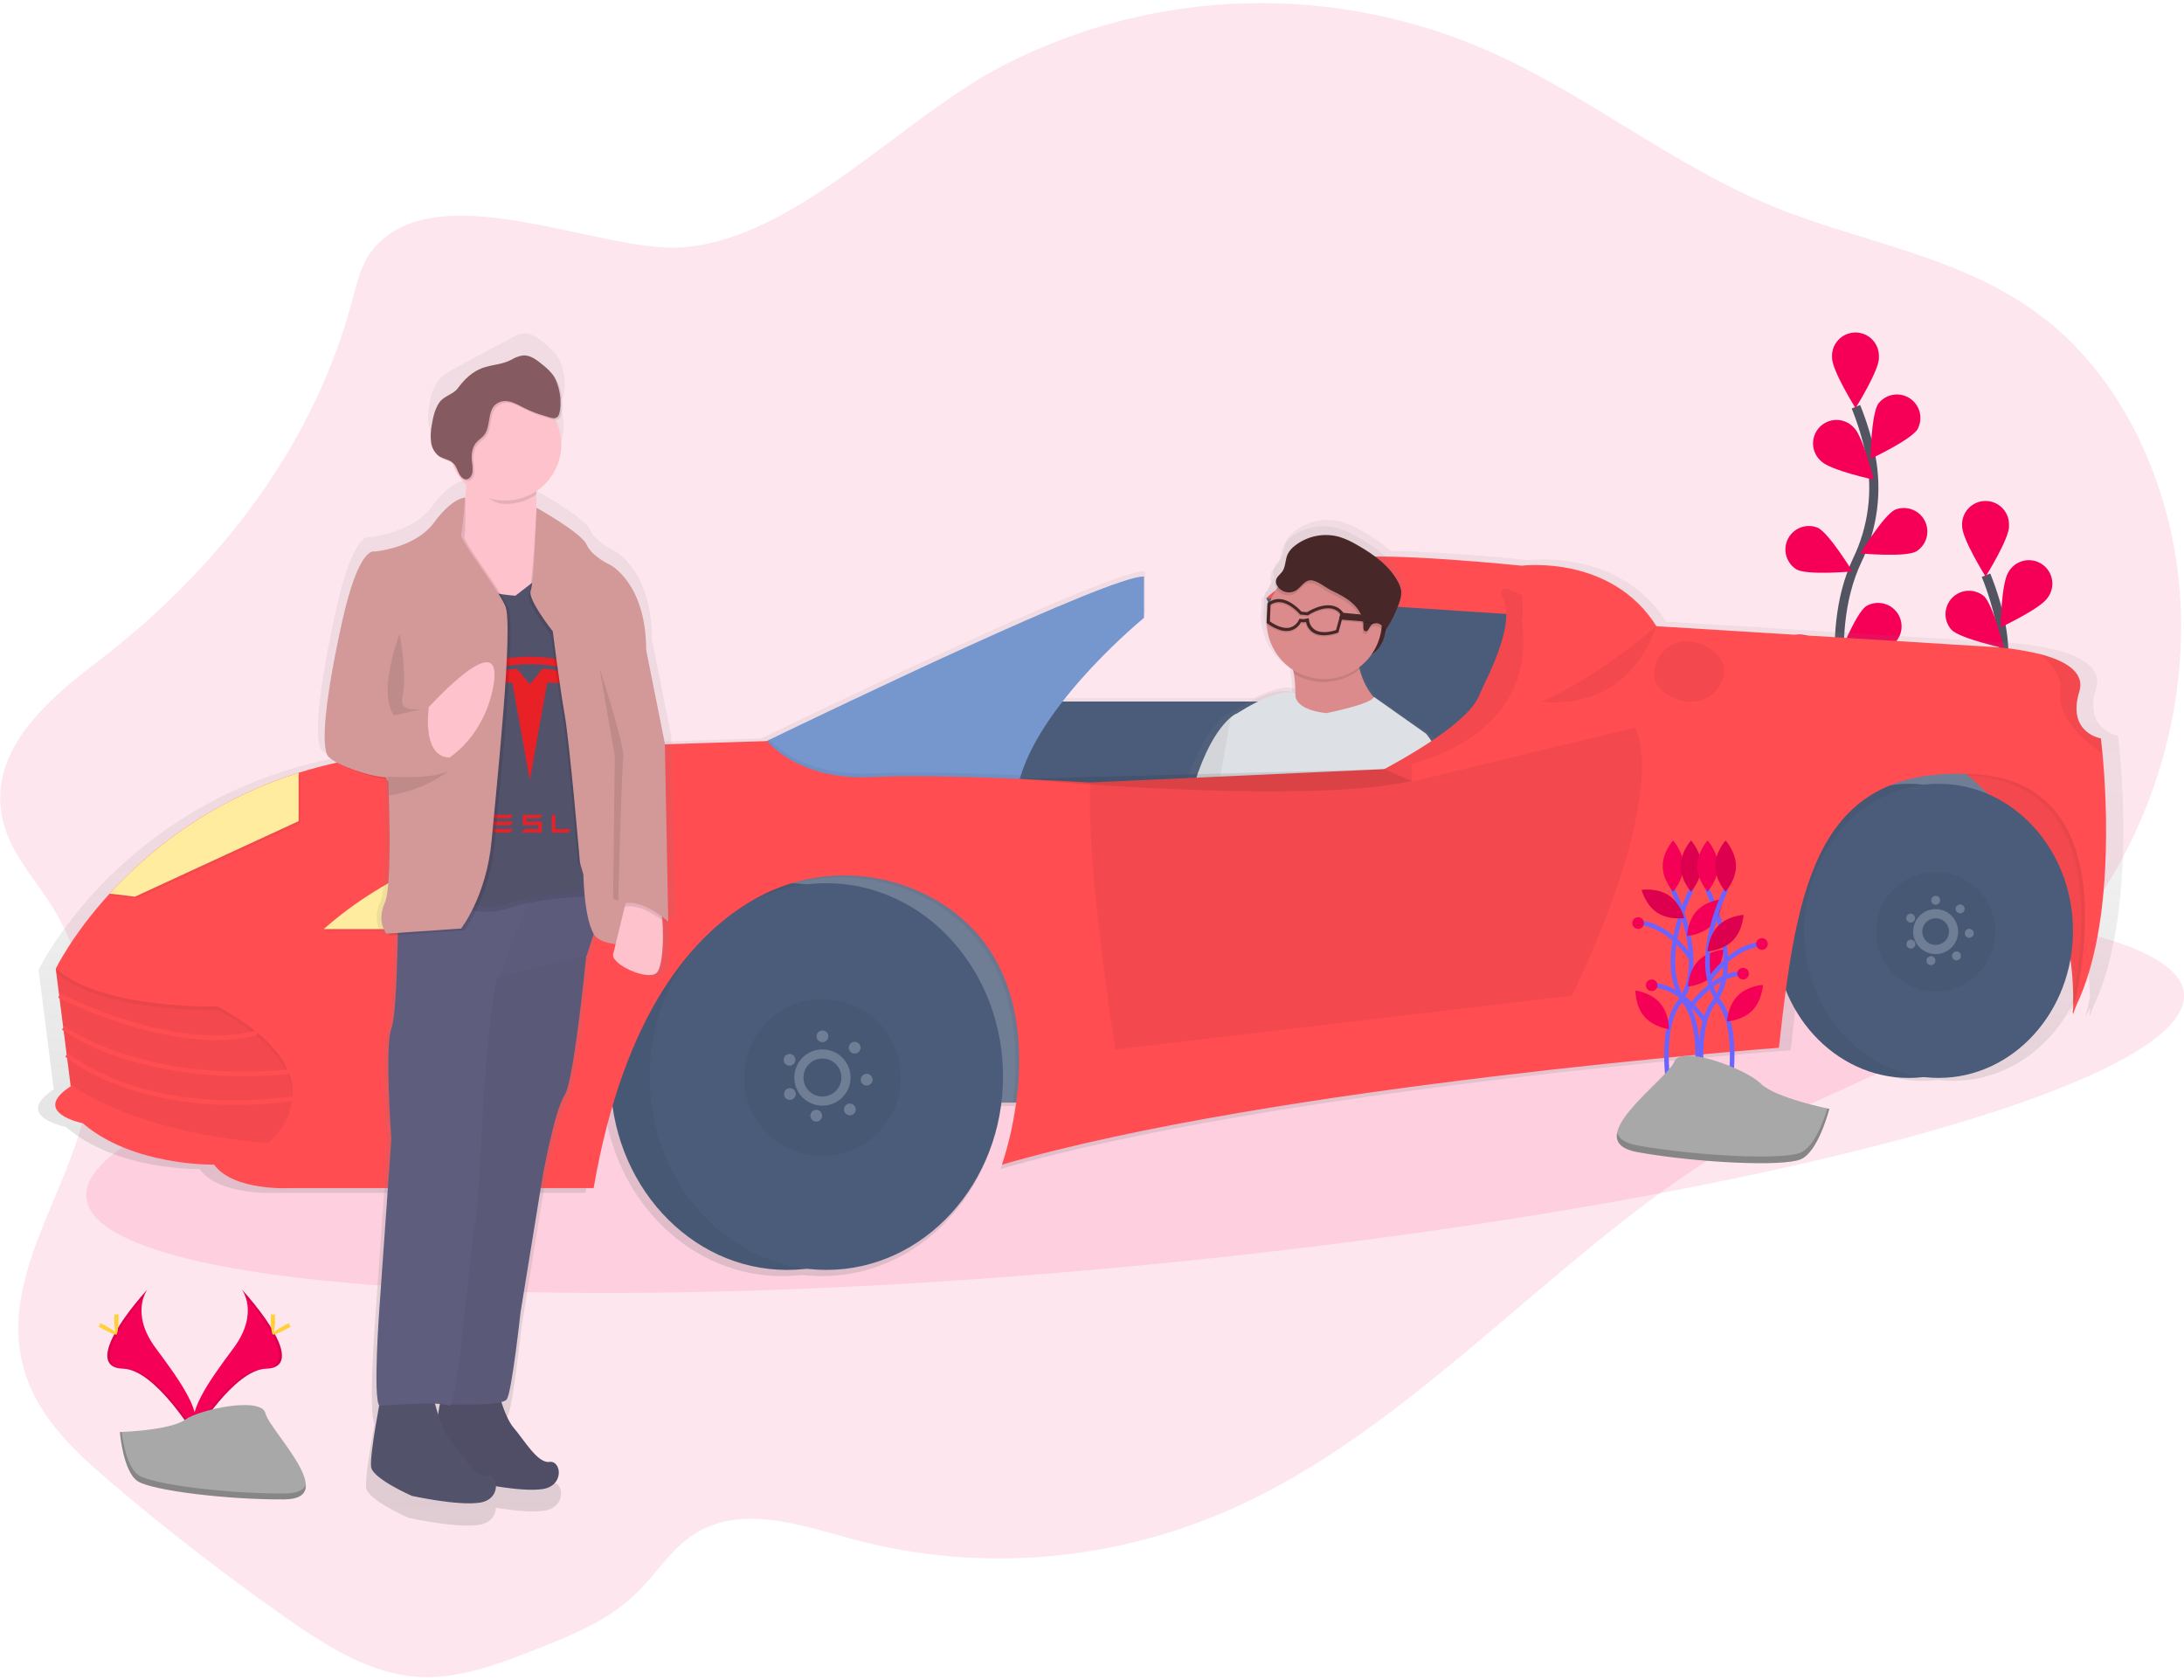 <svg width="477" height="367" viewBox="0 0 477 367" fill="none" xmlns="http://www.w3.org/2000/svg">
<g clip-path="url(#clip0_11_63)">
<path opacity="0.1" d="M81.452 54.452C78.9 57.549 77.917 61.904 76.818 65.998C67.969 98.991 46.163 125.529 21.33 144.484C10.813 152.514 -1.99 163.281 0.311 177.677C1.55 185.409 6.985 191.1 11.023 197.397C19.495 210.582 22.243 228.504 18.205 244.288C13.612 262.246 0.777 279.004 4.749 297.163C7.199 308.341 15.517 316.296 23.514 323.133C35.99 333.792 48.863 343.777 62.133 353.089C71.029 359.33 80.493 365.403 90.86 366.195C99.989 366.893 108.931 363.424 117.598 360.001C125.171 357.006 132.935 353.89 139.05 347.891C143.041 343.974 146.222 338.921 150.656 335.717C161.07 328.191 174.446 332.96 186.388 336.183C214.565 343.746 244.722 340.984 271.534 328.386C312.664 309.058 344.013 268.469 384.243 246.691C401.541 237.325 420.357 231.512 436.374 219.45C445.397 212.582 453.152 204.19 459.288 194.654C471.397 175.973 477.945 152.155 476.055 128.84C474.164 105.525 463.568 83.058 446.927 69.896C429.113 55.807 406.613 53.176 386.344 44.718C365.423 35.971 346.802 20.947 326.082 11.581C309.304 4.014 291.045 0.3 272.645 0.712C254.245 1.124 236.171 5.651 219.749 13.961C197.184 25.371 174.32 51.993 149.189 54.014C131.286 55.411 95.433 37.49 81.452 54.452Z" fill="#F50057"/>
<path d="M404.363 162.341C404.363 162.341 397.582 139.31 405.635 122.362C409.059 115.273 410.092 107.266 408.578 99.54C407.83 95.879 406.748 92.293 405.346 88.828" stroke="#535461" stroke-width="2" stroke-miterlimit="10"/>
<path d="M410.381 78.121C410.381 80.944 405.257 89.126 405.257 89.126C405.257 89.126 400.134 80.944 400.134 78.121C400.082 77.418 400.176 76.713 400.409 76.048C400.642 75.383 401.01 74.773 401.49 74.257C401.969 73.74 402.55 73.329 403.196 73.047C403.842 72.765 404.539 72.62 405.243 72.62C405.948 72.62 406.645 72.765 407.291 73.047C407.937 73.329 408.518 73.74 408.997 74.257C409.477 74.773 409.845 75.383 410.078 76.048C410.311 76.713 410.405 77.418 410.353 78.121H410.381Z" fill="#F50057"/>
<path d="M418.806 93.751C417.273 96.122 408.518 100.216 408.518 100.216C408.518 100.216 408.676 90.57 410.208 88.2C410.988 87.164 412.131 86.462 413.408 86.235C414.684 86.008 415.999 86.275 417.087 86.979C418.176 87.684 418.956 88.775 419.272 90.033C419.587 91.291 419.414 92.621 418.787 93.756L418.806 93.751Z" fill="#F50057"/>
<path d="M418.438 120.471C415.918 121.742 406.329 120.862 406.329 120.862C406.329 120.862 411.335 112.614 413.855 111.342C415.05 110.846 416.388 110.821 417.601 111.27C418.813 111.72 419.811 112.612 420.394 113.767C420.976 114.922 421.1 116.254 420.741 117.497C420.382 118.74 419.565 119.8 418.456 120.466L418.438 120.471Z" fill="#F50057"/>
<path d="M413.608 140.642C411.34 142.319 401.718 143.078 401.718 143.078C401.718 143.078 405.257 134.103 407.53 132.422C408.624 131.757 409.927 131.526 411.182 131.774C412.438 132.021 413.555 132.73 414.315 133.761C415.074 134.791 415.42 136.068 415.285 137.341C415.15 138.613 414.543 139.789 413.585 140.637L413.608 140.642Z" fill="#F50057"/>
<path d="M397.806 100.761C399.832 102.726 409.263 104.766 409.263 104.766C409.263 104.766 406.934 95.4 404.927 93.43C404.458 92.905 403.887 92.482 403.248 92.188C402.609 91.893 401.916 91.733 401.213 91.718C400.509 91.704 399.81 91.834 399.159 92.101C398.508 92.368 397.919 92.766 397.429 93.271C396.939 93.775 396.558 94.376 396.31 95.034C396.062 95.692 395.952 96.395 395.987 97.098C396.022 97.8 396.202 98.488 396.515 99.118C396.828 99.749 397.267 100.308 397.806 100.761Z" fill="#F50057"/>
<path d="M392.454 124.402C394.974 125.673 404.563 124.793 404.563 124.793C404.563 124.793 399.557 116.545 397.037 115.273C395.842 114.777 394.504 114.751 393.292 115.201C392.079 115.651 391.081 116.543 390.498 117.698C389.916 118.853 389.792 120.185 390.151 121.428C390.511 122.67 391.327 123.731 392.436 124.397L392.454 124.402Z" fill="#F50057"/>
<path d="M390.405 148.094C392.673 149.771 402.295 150.53 402.295 150.53C402.295 150.53 398.756 141.555 396.483 139.874C395.95 139.402 395.325 139.047 394.648 138.831C393.97 138.614 393.255 138.541 392.548 138.617C391.841 138.692 391.157 138.913 390.54 139.267C389.923 139.621 389.386 140.099 388.965 140.672C388.543 141.244 388.245 141.898 388.089 142.592C387.934 143.286 387.925 144.005 388.063 144.703C388.2 145.401 388.482 146.062 388.889 146.645C389.296 147.228 389.82 147.72 390.428 148.089L390.405 148.094Z" fill="#F50057"/>
<path opacity="0.1" d="M410.381 78.121C410.381 80.944 405.257 89.126 405.257 89.126C405.257 89.126 400.134 80.944 400.134 78.121C400.082 77.418 400.176 76.713 400.409 76.048C400.642 75.383 401.01 74.773 401.49 74.257C401.969 73.74 402.55 73.329 403.196 73.047C403.842 72.765 404.539 72.62 405.243 72.62C405.948 72.62 406.645 72.765 407.291 73.047C407.937 73.329 408.518 73.74 408.997 74.257C409.477 74.773 409.845 75.383 410.078 76.048C410.311 76.713 410.405 77.418 410.353 78.121H410.381Z" fill="#F50057"/>
<path opacity="0.1" d="M418.806 93.751C417.273 96.122 408.518 100.216 408.518 100.216C408.518 100.216 408.676 90.57 410.208 88.2C410.988 87.164 412.131 86.462 413.408 86.235C414.684 86.008 415.999 86.275 417.087 86.979C418.176 87.684 418.956 88.775 419.272 90.033C419.587 91.291 419.414 92.621 418.787 93.756L418.806 93.751Z" fill="#F50057"/>
<path opacity="0.1" d="M418.438 120.471C415.918 121.742 406.329 120.862 406.329 120.862C406.329 120.862 411.335 112.614 413.855 111.342C415.05 110.846 416.388 110.821 417.601 111.27C418.813 111.72 419.811 112.612 420.394 113.767C420.976 114.922 421.1 116.254 420.741 117.497C420.382 118.74 419.565 119.8 418.456 120.466L418.438 120.471Z" fill="#F50057"/>
<path opacity="0.1" d="M413.608 140.642C411.34 142.319 401.718 143.078 401.718 143.078C401.718 143.078 405.257 134.103 407.53 132.422C408.624 131.757 409.927 131.526 411.182 131.774C412.438 132.021 413.555 132.73 414.315 133.761C415.074 134.791 415.42 136.068 415.285 137.341C415.15 138.613 414.543 139.789 413.585 140.637L413.608 140.642Z" fill="#F50057"/>
<path opacity="0.1" d="M397.806 100.761C399.832 102.726 409.263 104.766 409.263 104.766C409.263 104.766 406.934 95.4 404.927 93.43C404.458 92.905 403.887 92.482 403.248 92.188C402.609 91.893 401.916 91.733 401.213 91.718C400.509 91.704 399.81 91.834 399.159 92.101C398.508 92.368 397.919 92.766 397.429 93.271C396.939 93.775 396.558 94.376 396.31 95.034C396.062 95.692 395.952 96.395 395.987 97.098C396.022 97.8 396.202 98.488 396.515 99.118C396.828 99.749 397.267 100.308 397.806 100.761Z" fill="#F50057"/>
<path opacity="0.1" d="M392.454 124.402C394.974 125.673 404.563 124.793 404.563 124.793C404.563 124.793 399.557 116.545 397.037 115.273C395.842 114.777 394.504 114.751 393.292 115.201C392.079 115.651 391.081 116.543 390.498 117.698C389.916 118.853 389.792 120.185 390.151 121.428C390.511 122.67 391.327 123.731 392.436 124.397L392.454 124.402Z" fill="#F50057"/>
<path opacity="0.1" d="M390.405 148.094C392.673 149.771 402.295 150.53 402.295 150.53C402.295 150.53 398.756 141.555 396.483 139.874C395.95 139.402 395.325 139.047 394.648 138.831C393.97 138.614 393.255 138.541 392.548 138.617C391.841 138.692 391.157 138.913 390.54 139.267C389.923 139.621 389.386 140.099 388.965 140.672C388.543 141.244 388.245 141.898 388.089 142.592C387.934 143.286 387.925 144.005 388.063 144.703C388.2 145.401 388.482 146.062 388.889 146.645C389.296 147.228 389.82 147.72 390.428 148.089L390.405 148.094Z" fill="#F50057"/>
<path d="M432.773 199.134C432.773 199.134 425.992 176.103 434.045 159.155C437.47 152.067 438.502 144.059 436.988 136.334C436.24 132.672 435.158 129.086 433.756 125.622" stroke="#535461" stroke-width="2" stroke-miterlimit="10"/>
<path d="M438.791 114.915C438.791 117.737 433.668 125.92 433.668 125.92C433.668 125.92 428.544 117.737 428.544 114.915C428.492 114.212 428.586 113.506 428.819 112.841C429.052 112.176 429.42 111.566 429.9 111.05C430.379 110.534 430.96 110.122 431.606 109.84C432.252 109.559 432.949 109.413 433.654 109.413C434.358 109.413 435.055 109.559 435.701 109.84C436.347 110.122 436.928 110.534 437.408 111.05C437.887 111.566 438.255 112.176 438.488 112.841C438.721 113.506 438.815 114.212 438.763 114.915H438.791Z" fill="#F50057"/>
<path d="M447.216 130.545C445.684 132.915 436.946 137.005 436.946 137.005C436.946 137.005 437.105 127.359 438.637 124.988C438.977 124.373 439.44 123.834 439.997 123.405C440.554 122.977 441.193 122.667 441.875 122.496C442.557 122.325 443.267 122.296 443.961 122.411C444.654 122.526 445.317 122.783 445.907 123.165C446.497 123.547 447.002 124.047 447.391 124.633C447.779 125.218 448.043 125.878 448.166 126.57C448.289 127.262 448.268 127.973 448.104 128.656C447.941 129.34 447.638 129.983 447.216 130.545Z" fill="#F50057"/>
<path d="M446.848 157.264C444.328 158.536 434.739 157.655 434.739 157.655C434.739 157.655 439.745 149.407 442.265 148.136C442.869 147.773 443.541 147.539 444.24 147.448C444.939 147.357 445.649 147.411 446.325 147.606C447.002 147.802 447.631 148.135 448.174 148.585C448.716 149.035 449.159 149.592 449.477 150.221C449.794 150.85 449.978 151.538 450.017 152.241C450.057 152.945 449.951 153.649 449.706 154.309C449.461 154.97 449.082 155.573 448.594 156.08C448.105 156.588 447.517 156.989 446.867 157.259L446.848 157.264Z" fill="#F50057"/>
<path d="M442.018 177.435C439.75 179.112 430.128 179.871 430.128 179.871C430.128 179.871 433.668 170.896 435.94 169.215C437.034 168.551 438.337 168.319 439.593 168.567C440.848 168.815 441.966 169.524 442.725 170.554C443.484 171.584 443.83 172.861 443.695 174.134C443.56 175.407 442.954 176.583 441.995 177.431L442.018 177.435Z" fill="#F50057"/>
<path d="M426.216 137.554C428.242 139.52 437.673 141.559 437.673 141.559C437.673 141.559 435.344 132.193 433.337 130.223C432.346 129.389 431.075 128.962 429.781 129.027C428.488 129.092 427.267 129.645 426.364 130.574C425.461 131.503 424.944 132.74 424.917 134.035C424.889 135.33 425.353 136.587 426.216 137.554Z" fill="#F50057"/>
<path d="M420.864 161.195C423.384 162.467 432.974 161.586 432.974 161.586C432.974 161.586 427.967 153.338 425.447 152.067C424.253 151.571 422.915 151.545 421.702 151.995C420.489 152.444 419.491 153.336 418.909 154.491C418.326 155.646 418.202 156.979 418.561 158.221C418.921 159.464 419.737 160.525 420.846 161.19L420.864 161.195Z" fill="#F50057"/>
<path d="M418.815 184.887C421.083 186.564 430.705 187.323 430.705 187.323C430.705 187.323 427.166 178.348 424.893 176.667C424.36 176.196 423.735 175.841 423.058 175.624C422.38 175.408 421.665 175.335 420.958 175.41C420.251 175.485 419.567 175.707 418.95 176.06C418.333 176.414 417.797 176.893 417.375 177.465C416.953 178.038 416.655 178.692 416.499 179.386C416.344 180.08 416.335 180.799 416.473 181.496C416.61 182.194 416.892 182.856 417.299 183.439C417.706 184.022 418.231 184.513 418.838 184.883L418.815 184.887Z" fill="#F50057"/>
<path opacity="0.1" d="M438.791 114.915C438.791 117.737 433.668 125.92 433.668 125.92C433.668 125.92 428.544 117.737 428.544 114.915C428.492 114.212 428.586 113.506 428.819 112.841C429.052 112.176 429.42 111.566 429.9 111.05C430.379 110.534 430.96 110.122 431.606 109.84C432.252 109.559 432.949 109.413 433.654 109.413C434.358 109.413 435.055 109.559 435.701 109.84C436.347 110.122 436.928 110.534 437.408 111.05C437.887 111.566 438.255 112.176 438.488 112.841C438.721 113.506 438.815 114.212 438.763 114.915H438.791Z" fill="#F50057"/>
<path opacity="0.1" d="M447.216 130.545C445.684 132.915 436.946 137.005 436.946 137.005C436.946 137.005 437.105 127.359 438.637 124.988C438.977 124.373 439.44 123.834 439.997 123.405C440.554 122.977 441.193 122.667 441.875 122.496C442.557 122.325 443.267 122.296 443.961 122.411C444.654 122.526 445.317 122.783 445.907 123.165C446.497 123.547 447.002 124.047 447.391 124.633C447.779 125.218 448.043 125.878 448.166 126.57C448.289 127.262 448.268 127.973 448.104 128.656C447.941 129.34 447.638 129.983 447.216 130.545Z" fill="#F50057"/>
<path opacity="0.1" d="M446.848 157.264C444.328 158.536 434.739 157.655 434.739 157.655C434.739 157.655 439.745 149.407 442.265 148.136C442.869 147.773 443.541 147.539 444.24 147.448C444.939 147.357 445.649 147.411 446.325 147.606C447.002 147.802 447.631 148.135 448.174 148.585C448.716 149.035 449.159 149.592 449.477 150.221C449.794 150.85 449.978 151.538 450.017 152.241C450.057 152.945 449.951 153.649 449.706 154.309C449.461 154.97 449.082 155.573 448.594 156.08C448.105 156.588 447.517 156.989 446.867 157.259L446.848 157.264Z" fill="#F50057"/>
<path opacity="0.1" d="M442.018 177.435C439.75 179.112 430.128 179.871 430.128 179.871C430.128 179.871 433.668 170.896 435.94 169.215C437.034 168.551 438.337 168.319 439.593 168.567C440.848 168.815 441.966 169.524 442.725 170.554C443.484 171.584 443.83 172.861 443.695 174.134C443.56 175.407 442.954 176.583 441.995 177.431L442.018 177.435Z" fill="#F50057"/>
<path opacity="0.1" d="M426.216 137.554C428.242 139.52 437.673 141.559 437.673 141.559C437.673 141.559 435.344 132.193 433.337 130.223C432.346 129.389 431.075 128.962 429.781 129.027C428.488 129.092 427.267 129.645 426.364 130.574C425.461 131.503 424.944 132.74 424.917 134.035C424.889 135.33 425.353 136.587 426.216 137.554Z" fill="#F50057"/>
<path opacity="0.1" d="M420.864 161.195C423.384 162.467 432.974 161.586 432.974 161.586C432.974 161.586 427.967 153.338 425.447 152.067C424.253 151.571 422.915 151.545 421.702 151.995C420.489 152.444 419.491 153.336 418.909 154.491C418.326 155.646 418.202 156.979 418.561 158.221C418.921 159.464 419.737 160.525 420.846 161.19L420.864 161.195Z" fill="#F50057"/>
<path opacity="0.1" d="M418.815 184.887C421.083 186.564 430.705 187.323 430.705 187.323C430.705 187.323 427.166 178.348 424.893 176.667C424.36 176.196 423.735 175.841 423.058 175.624C422.38 175.408 421.665 175.335 420.958 175.41C420.251 175.485 419.567 175.707 418.95 176.06C418.333 176.414 417.797 176.893 417.375 177.465C416.953 178.038 416.655 178.692 416.499 179.386C416.344 180.08 416.335 180.799 416.473 181.496C416.61 182.194 416.892 182.856 417.299 183.439C417.706 184.022 418.231 184.513 418.838 184.883L418.815 184.887Z" fill="#F50057"/>
<path opacity="0.1" d="M251.514 276.135C378.017 263.798 478.958 237.29 476.972 216.927C474.986 196.564 370.825 190.058 244.322 202.395C117.819 214.732 16.878 241.24 18.864 261.603C20.85 281.966 125.011 288.472 251.514 276.135Z" fill="#F50057"/>
<path d="M457.038 220.172C465.65 202.52 463.871 173.789 462.953 164.036C462.753 161.903 462.595 160.678 462.595 160.678C462.595 160.678 455.003 159.481 457.802 150.292C459.171 145.793 454.309 143.306 449 141.941C445.203 141.034 441.33 140.486 437.431 140.307L363.895 135.766C353.812 119.763 333.971 122.334 333.971 122.334C333.971 122.334 316.273 120.494 303.726 120.303C301.822 118.625 299.735 117.168 297.504 115.958C296.175 115.159 294.759 114.514 293.284 114.034C291.491 113.517 289.602 113.426 287.768 113.77C285.934 114.114 284.205 114.882 282.721 116.014C281.998 116.534 281.409 117.219 281.003 118.012C280.846 118.372 280.729 118.749 280.654 119.134C280.464 119.792 280.309 120.459 280.188 121.132C280.079 121.456 279.922 121.762 279.722 122.04C279.219 122.753 278.353 123.289 278.241 124.15C278.238 124.2 278.238 124.25 278.241 124.299C278.149 124.464 278.087 124.644 278.059 124.83C278.026 125.214 278.108 125.598 278.297 125.934C278.325 125.99 278.357 126.041 278.39 126.092C277.771 126.989 277.265 127.959 276.886 128.98C276.713 129.074 276.547 129.178 276.387 129.292L276.248 129.394V129.678L276.168 129.739L275.996 134.327L276.094 134.401C276.235 136.541 276.881 138.617 277.978 140.46C279.076 142.302 280.594 143.859 282.409 145.001C282.47 145.295 282.526 145.593 282.582 145.905C282.837 147.409 282.953 148.934 282.926 150.46H282.847C280.658 149.528 276.914 150.898 273.695 152.495H232.002C240.134 142.035 250.082 133.921 250.082 133.921V124.728C242.975 124.374 180.538 154.367 166.85 160.99L166.245 161.284L95.895 163.463C83.152 163.384 72.011 165.256 62.361 168.307C46.236 173.372 31.744 182.63 20.37 195.133C12.062 204.253 8.419 211.788 8.419 211.788L8.499 212.422L8.419 212.585L8.531 212.683L10.427 227.642L11.731 237.935C2.668 243.794 14.409 246.141 14.409 246.141C25.587 255.726 43.569 255.33 43.569 255.33C47.961 261.324 60.745 260.523 60.745 260.523H127.854C128.899 254.362 130.298 248.266 132.045 242.266C134.91 262.894 151.187 278.696 170.832 278.696C172.289 278.696 173.745 278.607 175.191 278.431C176.638 278.607 178.094 278.696 179.551 278.696C199.424 278.696 215.846 262.521 218.431 241.549H221.714C221.101 246.235 220.036 250.85 218.533 255.33C278.851 237.753 391.099 229.365 391.099 229.365C391.565 224.941 392.077 220.665 392.631 216.562C397.256 228.043 407.74 236.058 419.942 236.058C421.051 236.056 422.158 235.988 423.258 235.853C424.358 235.988 425.466 236.056 426.574 236.058C441.064 236.058 453.121 224.755 455.841 209.767C456.202 212.412 456.407 215.076 456.456 217.745C455.939 220.288 455.487 221.914 455.427 222.142C455.79 221.477 456.135 220.797 456.461 220.102C456.461 220.372 456.461 220.651 456.461 220.931C456.349 221.397 456.27 221.657 456.247 221.746L456.452 221.364C456.452 221.569 456.452 221.769 456.452 221.974C456.405 221.993 456.652 221.322 457.038 220.172Z" fill="url(#paint0_linear_11_63)"/>
<path d="M450.001 156.747H311.723V212.529H450.001V156.747Z" fill="#6F7D95"/>
<path d="M276.564 130.624L296.204 174.622L335.098 172.266L336.668 154.195L337.846 132.981L282.852 129.05L276.564 130.624Z" fill="#4B5C7A"/>
<path d="M276.564 130.624C276.564 130.624 284.016 123.554 293.065 121.98C302.115 120.406 332.351 123.549 332.351 123.549L336.673 131.001L335.862 134.55L276.564 130.624Z" fill="#FF4D52"/>
<path d="M350.612 153.212H211.156V194.067H350.612V153.212Z" fill="#4B5C7A"/>
<path d="M316.301 181.008C319.985 168.689 312.64 160.594 312.64 160.594L300.466 152.099C300.456 152.128 300.443 152.156 300.429 152.183C298.845 150.327 297.712 148.131 297.117 145.765C297.08 145.616 297.048 145.462 297.01 145.299C298.123 144.473 299.098 143.474 299.898 142.342C301.882 141.126 302.767 139.17 303.102 137.219C304.378 135.325 305.395 133.268 306.125 131.104C306.245 130.754 306.348 130.398 306.432 130.037C306.667 129.366 306.771 128.656 306.74 127.946C306.64 127.155 306.377 126.394 305.966 125.71C303.917 121.984 300.229 119.39 296.489 117.276C295.181 116.491 293.789 115.856 292.339 115.385C290.576 114.877 288.718 114.788 286.915 115.126C285.111 115.464 283.412 116.219 281.953 117.332C281.241 117.843 280.662 118.517 280.262 119.297C280.108 119.652 279.993 120.022 279.918 120.401C279.737 121.048 279.589 121.704 279.475 122.366C279.374 122.683 279.226 122.983 279.037 123.256C278.539 123.955 277.691 124.481 277.58 125.333C277.577 125.383 277.577 125.433 277.58 125.482C277.49 125.644 277.43 125.821 277.403 126.004C277.368 126.381 277.449 126.759 277.635 127.089C277.663 127.145 277.696 127.196 277.729 127.247C277.119 128.129 276.622 129.084 276.248 130.088C276.077 130.181 275.912 130.283 275.754 130.396L275.619 130.494V130.773L275.54 130.834L275.367 135.347L275.46 135.421C275.598 137.526 276.232 139.569 277.311 141.381C278.391 143.194 279.884 144.725 281.669 145.849C281.729 146.138 281.785 146.431 281.836 146.739C282.118 148.364 282.23 150.013 282.172 151.661C282.153 151.519 282.153 151.375 282.172 151.233C278.804 149.71 271.46 153.92 268.502 155.783C268.054 155.996 267.636 156.267 267.259 156.589L267.208 156.626C265.172 158.275 261.153 162.858 257.963 174.636C253.538 191.072 253.999 194.798 250.776 198.608C247.553 202.418 244.354 229.258 244.354 229.258L250.842 231.005L251.671 228.341C259.383 235.373 280.979 238.759 280.979 238.759L281.641 236.705C284.952 237.898 290.49 236.086 290.49 236.086C298.584 233.226 301.616 225.97 307.489 216.399C313.362 206.828 316.301 181.008 316.301 181.008ZM283.653 230.53L298.603 184.156C299.958 191.356 293.978 202.697 293.447 210.112C293.117 214.881 287.565 224.359 283.653 230.53Z" fill="url(#paint1_linear_11_63)"/>
<path d="M302.357 132.212C302.357 132.212 304.96 142.128 297.234 143.855C289.507 145.583 294.598 139.398 294.598 139.398L302.05 132.137L302.357 132.212Z" fill="#472727"/>
<path d="M270.053 155.844C270.053 155.844 264.306 158.172 260.082 173.859C255.858 189.545 256.277 193.084 253.235 196.731C250.194 200.378 247.078 225.965 247.078 225.965L253.161 227.605L258.456 210.503L273.02 165.326L270.053 155.844Z" fill="#DDE0E4"/>
<path opacity="0.05" d="M270.053 155.844C270.053 155.844 264.306 158.172 260.082 173.859C255.858 189.545 256.277 193.084 253.235 196.731C250.194 200.378 247.078 225.965 247.078 225.965L253.161 227.605L258.456 210.503L273.02 165.326L270.053 155.844Z" fill="black"/>
<path d="M301.966 154.074C301.966 154.074 277.906 166.304 281.427 158.326C283.168 154.386 283.103 150.301 282.596 147.148C282.306 145.291 281.798 143.474 281.082 141.736C281.082 141.736 297.439 128.798 296.479 139.361C296.25 141.635 296.407 143.931 296.945 146.152C298.361 151.754 301.966 154.074 301.966 154.074Z" fill="#DB8B8B"/>
<path opacity="0.1" d="M296.945 146.17C295.398 147.413 293.578 148.272 291.636 148.677C289.693 149.081 287.682 149.02 285.767 148.499C284.647 148.198 283.574 147.745 282.577 147.153C282.287 145.296 281.779 143.479 281.063 141.741C281.063 141.741 297.42 128.803 296.461 139.366C296.235 141.645 296.399 143.946 296.945 146.17Z" fill="black"/>
<path d="M301.394 138.988C303.202 132.272 299.224 125.361 292.508 123.553C285.792 121.745 278.881 125.723 277.073 132.439C275.265 139.155 279.243 146.066 285.959 147.874C292.675 149.682 299.586 145.704 301.394 138.988Z" fill="#DB8B8B"/>
<path opacity="0.1" d="M282.908 129.571C282.562 129.782 282.178 129.921 281.777 129.98C281.376 130.039 280.968 130.016 280.577 129.913C280.185 129.81 279.818 129.629 279.499 129.38C279.179 129.132 278.913 128.821 278.716 128.468C278.543 128.152 278.469 127.792 278.502 127.434C278.609 126.623 279.41 126.12 279.899 125.45C280.658 124.364 280.514 122.879 281.063 121.672C281.442 120.936 281.987 120.298 282.656 119.809C284.017 118.745 285.611 118.019 287.307 117.688C289.003 117.358 290.752 117.434 292.413 117.909C293.772 118.353 295.076 118.951 296.298 119.693C299.8 121.691 303.251 124.136 305.147 127.69C305.531 128.342 305.775 129.067 305.864 129.818C305.885 130.63 305.742 131.438 305.445 132.193C304.744 134.281 303.769 136.265 302.543 138.094C302.133 137.585 301.619 137.171 301.034 136.879C300.739 136.739 300.408 136.696 300.087 136.756C299.766 136.815 299.472 136.974 299.246 137.209C298.841 137.726 298.594 138.714 297.979 138.481C297.578 138.332 297.583 137.778 297.602 137.349C297.686 135.486 296.67 133.73 295.306 132.473C293.941 131.215 292.25 130.386 290.583 129.571C289.386 128.984 287.789 127.639 286.475 127.401C284.845 127.098 284.077 128.849 282.908 129.571Z" fill="black"/>
<path d="M283.08 128.933C282.734 129.144 282.35 129.284 281.949 129.342C281.549 129.401 281.14 129.378 280.749 129.275C280.357 129.172 279.991 128.991 279.671 128.742C279.351 128.494 279.085 128.183 278.888 127.83C278.716 127.514 278.641 127.154 278.674 126.796C278.781 125.985 279.582 125.482 280.071 124.812C280.83 123.726 280.686 122.241 281.236 121.034C281.614 120.298 282.159 119.66 282.828 119.171C284.19 118.107 285.783 117.381 287.479 117.05C289.175 116.72 290.925 116.796 292.586 117.271C293.945 117.715 295.248 118.313 296.47 119.055C299.972 121.053 303.423 123.498 305.319 127.052C305.703 127.704 305.947 128.429 306.036 129.18C306.057 129.992 305.915 130.8 305.617 131.555C304.917 133.643 303.941 135.627 302.716 137.456C302.306 136.947 301.791 136.533 301.207 136.241C300.911 136.101 300.58 136.058 300.259 136.118C299.938 136.177 299.644 136.336 299.418 136.572C299.013 137.088 298.766 138.076 298.151 137.843C297.751 137.694 297.755 137.14 297.774 136.711C297.858 134.848 296.843 133.092 295.478 131.835C294.113 130.577 292.423 129.748 290.755 128.933C289.558 128.347 287.961 127.001 286.648 126.763C285.017 126.456 284.249 128.211 283.08 128.933Z" fill="#472727"/>
<path d="M289.675 155.741C289.675 155.741 299.637 153.79 300.07 152.192L311.462 160.236C311.462 160.236 318.318 167.916 314.811 179.671C314.811 179.671 311.956 204.304 306.404 213.446C300.853 222.589 297.662 234.433 290.057 237.199C290.057 237.199 282.745 232.486 280.332 232.542C280.332 232.542 292.716 214.597 293.247 207.532C293.778 200.466 299.437 189.633 298.198 182.777L281.431 234.894C281.431 234.894 254.418 230.702 251.68 221.737C251.68 221.737 254.009 218.239 253.575 214.695C253.142 211.15 263.766 184.487 263.766 184.487L268.852 156.682C268.852 156.682 278.912 149.654 282.917 151.48C282.898 151.452 282.172 154.922 289.675 155.741Z" fill="#DDE0E4"/>
<g opacity="0.1">
<path d="M293.303 134.122C290.844 130.768 286.154 133.521 285.385 134.001L284.179 133.879C283.127 132.734 279.899 129.688 276.867 131.928L276.737 132.026L276.555 136.325L276.685 136.427C277.561 137.103 278.554 137.612 279.615 137.927C280.286 138.124 280.995 138.159 281.683 138.029C282.192 137.912 282.668 137.684 283.08 137.362C283.491 137.04 283.827 136.632 284.063 136.166L284.691 136.208L285.157 136.12C285.25 136.615 285.448 137.085 285.737 137.497C286.026 137.91 286.4 138.257 286.834 138.514C288.916 139.692 291.957 138.514 292.083 138.49L292.241 138.43L293.359 134.271L293.303 134.122ZM291.724 137.903C291.105 138.113 288.767 138.802 287.197 137.903C286.806 137.658 286.477 137.327 286.235 136.934C285.992 136.542 285.844 136.099 285.8 135.64L285.744 135.3L284.724 135.51L283.699 135.472L283.602 135.668C283.415 136.091 283.133 136.465 282.779 136.763C282.424 137.06 282.006 137.272 281.557 137.382C279.801 137.759 277.771 136.399 277.24 136.013L277.393 132.38C280.029 130.605 282.936 133.484 283.774 134.424L283.862 134.522L285.562 134.69L285.665 134.62C285.711 134.592 289.936 131.756 292.344 134.038C292.463 134.148 292.574 134.268 292.674 134.396L291.724 137.903Z" fill="black"/>
<path d="M300.932 136.283L293.014 135.626L292.362 135.5L292.656 134.401C292.555 134.273 292.444 134.153 292.325 134.042L293.284 134.136L299.763 134.769L300.932 136.283Z" fill="black"/>
</g>
<path d="M293.387 133.824C290.928 130.47 286.238 133.223 285.469 133.702L284.263 133.581C283.21 132.436 279.983 129.39 276.951 131.63L276.82 131.728L276.639 136.026L276.769 136.129C277.645 136.805 278.638 137.313 279.699 137.629C280.37 137.826 281.079 137.861 281.767 137.731C282.275 137.614 282.752 137.386 283.164 137.064C283.575 136.742 283.91 136.334 284.147 135.868L284.775 135.91L285.241 135.822C285.334 136.317 285.532 136.787 285.821 137.199C286.11 137.612 286.484 137.959 286.918 138.215C288.999 139.394 292.041 138.215 292.167 138.192L292.325 138.132L293.443 133.973L293.387 133.824ZM291.808 137.605C291.188 137.815 288.85 138.504 287.281 137.605C286.89 137.36 286.561 137.029 286.319 136.636C286.076 136.244 285.928 135.801 285.884 135.342L285.828 135.002L284.808 135.211L283.797 135.146L283.699 135.342C283.516 135.767 283.237 136.145 282.884 136.445C282.531 136.746 282.113 136.961 281.664 137.074C279.908 137.452 277.878 136.092 277.347 135.705L277.5 132.072C280.136 130.298 283.043 133.176 283.881 134.117L283.97 134.215L285.669 134.382L285.772 134.313C285.819 134.285 290.043 131.448 292.451 133.73C292.57 133.841 292.681 133.961 292.781 134.089L291.808 137.605Z" fill="#472727"/>
<path d="M301.006 135.985L293.117 135.328L292.465 135.202L292.758 134.103C292.657 133.975 292.547 133.855 292.427 133.744L293.387 133.838L299.865 134.471L301.006 135.985Z" fill="#472727"/>
<path d="M246.901 185.031H108.623V240.813H246.901V185.031Z" fill="#6F7D95"/>
<path d="M171.908 277.346C193.219 277.346 210.494 258.439 210.494 235.117C210.494 211.795 193.219 192.889 171.908 192.889C150.597 192.889 133.321 211.795 133.321 235.117C133.321 258.439 150.597 277.346 171.908 277.346Z" fill="#4B5C7A"/>
<path opacity="0.05" d="M171.908 277.346C193.219 277.346 210.494 258.439 210.494 235.117C210.494 211.795 193.219 192.889 171.908 192.889C150.597 192.889 133.321 211.795 133.321 235.117C133.321 258.439 150.597 277.346 171.908 277.346Z" fill="black"/>
<path d="M180.482 277.346C201.793 277.346 219.069 258.439 219.069 235.117C219.069 211.795 201.793 192.889 180.482 192.889C159.172 192.889 141.896 211.795 141.896 235.117C141.896 258.439 159.172 277.346 180.482 277.346Z" fill="#4B5C7A"/>
<path opacity="0.05" d="M179.625 252.48C189.096 252.48 196.774 244.802 196.774 235.331C196.774 225.861 189.096 218.183 179.625 218.183C170.154 218.183 162.477 225.861 162.477 235.331C162.477 244.802 170.154 252.48 179.625 252.48Z" fill="black"/>
<path d="M179.625 240.478C182.468 240.478 184.772 238.174 184.772 235.331C184.772 232.489 182.468 230.185 179.625 230.185C176.783 230.185 174.479 232.489 174.479 235.331C174.479 238.174 176.783 240.478 179.625 240.478Z" stroke="#6F7D95" stroke-width="2" stroke-miterlimit="10"/>
<path d="M179.625 227.614C180.335 227.614 180.911 227.039 180.911 226.329C180.911 225.619 180.335 225.043 179.625 225.043C178.915 225.043 178.34 225.619 178.34 226.329C178.34 227.039 178.915 227.614 179.625 227.614Z" fill="#6F7D95"/>
<path d="M187.486 229.796C188.029 229.339 188.1 228.529 187.644 227.985C187.188 227.441 186.377 227.37 185.833 227.826C185.289 228.283 185.218 229.093 185.675 229.637C186.131 230.181 186.942 230.252 187.486 229.796Z" fill="#6F7D95"/>
<path d="M190.555 236.02C190.678 235.321 190.211 234.655 189.512 234.531C188.813 234.408 188.146 234.875 188.023 235.574C187.9 236.273 188.366 236.94 189.066 237.063C189.765 237.186 190.431 236.72 190.555 236.02Z" fill="#6F7D95"/>
<path d="M186.257 243.414C186.872 243.059 187.082 242.273 186.727 241.658C186.372 241.043 185.586 240.832 184.971 241.187C184.356 241.542 184.146 242.328 184.501 242.943C184.856 243.558 185.642 243.769 186.257 243.414Z" fill="#6F7D95"/>
<path d="M179.489 244.11C179.732 243.442 179.388 242.705 178.721 242.462C178.053 242.219 177.316 242.563 177.073 243.23C176.83 243.897 177.174 244.635 177.841 244.878C178.508 245.121 179.246 244.777 179.489 244.11Z" fill="#6F7D95"/>
<path d="M172.955 240.14C173.622 239.897 173.966 239.159 173.723 238.492C173.48 237.825 172.743 237.481 172.075 237.724C171.408 237.967 171.064 238.704 171.307 239.371C171.55 240.039 172.288 240.383 172.955 240.14Z" fill="#6F7D95"/>
<path d="M173.554 232.109C173.909 231.494 173.699 230.708 173.084 230.353C172.469 229.998 171.683 230.209 171.328 230.824C170.973 231.439 171.184 232.225 171.798 232.58C172.413 232.935 173.199 232.724 173.554 232.109Z" fill="#6F7D95"/>
<path d="M457.742 202.483C456.424 211.584 452.758 221.546 452.758 221.546C452.783 220.925 452.799 220.311 452.805 219.706C452.805 218.924 452.805 218.15 452.805 217.377C452.339 192.293 438.67 176.816 429.853 169.406C427.562 167.454 425.097 165.714 422.49 164.208H446.452C446.452 164.208 455.879 183.458 457.844 192.884C458.412 195.529 458.254 198.943 457.742 202.483Z" fill="#FF4D52"/>
<path opacity="0.05" d="M457.742 202.483C456.424 211.584 452.758 221.546 452.758 221.546C452.783 220.925 452.799 220.311 452.805 219.706C452.805 218.924 452.805 218.15 452.805 217.377C452.339 192.293 438.67 176.816 429.853 169.406C427.562 167.454 425.097 165.714 422.49 164.208H446.452C446.452 164.208 455.879 183.458 457.844 192.884C458.412 195.529 458.254 198.943 457.742 202.483Z" fill="black"/>
<path d="M416.887 235.415C433.095 235.415 446.233 221.036 446.233 203.298C446.233 185.56 433.095 171.18 416.887 171.18C400.68 171.18 387.541 185.56 387.541 203.298C387.541 221.036 400.68 235.415 416.887 235.415Z" fill="#4B5C7A"/>
<path opacity="0.05" d="M416.887 235.415C433.095 235.415 446.233 221.036 446.233 203.298C446.233 185.56 433.095 171.18 416.887 171.18C400.68 171.18 387.541 185.56 387.541 203.298C387.541 221.036 400.68 235.415 416.887 235.415Z" fill="black"/>
<path d="M423.407 235.415C439.615 235.415 452.754 221.036 452.754 203.298C452.754 185.56 439.615 171.18 423.407 171.18C407.2 171.18 394.061 185.56 394.061 203.298C394.061 221.036 407.2 235.415 423.407 235.415Z" fill="#4B5C7A"/>
<path opacity="0.05" d="M422.755 216.502C429.957 216.502 435.796 210.663 435.796 203.461C435.796 196.259 429.957 190.42 422.755 190.42C415.553 190.42 409.715 196.259 409.715 203.461C409.715 210.663 415.553 216.502 422.755 216.502Z" fill="black"/>
<path d="M422.755 207.373C424.916 207.373 426.667 205.622 426.667 203.461C426.667 201.3 424.916 199.549 422.755 199.549C420.595 199.549 418.843 201.3 418.843 203.461C418.843 205.622 420.595 207.373 422.755 207.373Z" stroke="#6F7D95" stroke-width="2" stroke-miterlimit="10"/>
<path d="M422.755 197.593C423.295 197.593 423.733 197.155 423.733 196.615C423.733 196.074 423.295 195.636 422.755 195.636C422.215 195.636 421.777 196.074 421.777 196.615C421.777 197.155 422.215 197.593 422.755 197.593Z" fill="#6F7D95"/>
<path d="M428.737 199.251C429.15 198.904 429.204 198.287 428.857 197.873C428.51 197.459 427.893 197.405 427.479 197.752C427.066 198.1 427.012 198.717 427.359 199.13C427.706 199.544 428.323 199.598 428.737 199.251Z" fill="#6F7D95"/>
<path d="M431.067 203.989C431.161 203.457 430.806 202.95 430.274 202.856C429.742 202.762 429.235 203.117 429.141 203.649C429.047 204.181 429.402 204.688 429.934 204.782C430.466 204.876 430.973 204.521 431.067 203.989Z" fill="#6F7D95"/>
<path d="M427.803 209.611C428.27 209.341 428.431 208.743 428.161 208.275C427.891 207.807 427.292 207.647 426.825 207.917C426.357 208.187 426.196 208.785 426.467 209.253C426.737 209.721 427.335 209.881 427.803 209.611Z" fill="#6F7D95"/>
<path d="M422.654 210.139C422.839 209.631 422.577 209.07 422.069 208.885C421.562 208.7 421.001 208.962 420.816 209.47C420.631 209.977 420.893 210.538 421.4 210.723C421.908 210.908 422.469 210.646 422.654 210.139Z" fill="#6F7D95"/>
<path d="M417.683 207.115C418.19 206.93 418.452 206.369 418.267 205.862C418.082 205.354 417.521 205.092 417.014 205.277C416.506 205.462 416.244 206.023 416.429 206.531C416.614 207.038 417.175 207.3 417.683 207.115Z" fill="#6F7D95"/>
<path d="M418.144 201.009C418.414 200.541 418.254 199.943 417.786 199.673C417.318 199.403 416.72 199.563 416.45 200.031C416.18 200.499 416.34 201.097 416.808 201.367C417.276 201.637 417.874 201.477 418.144 201.009Z" fill="#6F7D95"/>
<path d="M15.722 239.439L12.173 211.546H54.206L75.812 230.795L65.207 255.545C65.207 255.545 22.42 248.475 15.722 239.439Z" fill="#FF4D52"/>
<path opacity="0.05" d="M75.826 230.795L65.221 255.545C65.221 255.545 22.419 248.475 15.722 239.439L15.569 238.224L12.308 212.431L12.276 212.175L12.197 211.551H54.23L75.826 230.795Z" fill="black"/>
<path d="M249.854 125.911V134.946C249.854 134.946 228.132 152.644 222.962 169.341C222.06 172.052 221.719 174.919 221.961 177.766C223.926 196.228 165.402 162.834 165.402 162.834L168.005 161.568C181.46 155.08 242.863 125.557 249.854 125.911Z" fill="#7597CE"/>
<path d="M299.353 169.518C299.353 169.518 319.696 159.523 322.961 152.127C323.399 151.135 323.814 150.134 324.298 149.16C326.315 145.104 330.553 135.589 328.42 131.02C325.672 125.128 335.098 131.807 335.098 131.807L329.598 159.691L316.241 167.143L298.957 169.518" fill="#FF4D52"/>
<path opacity="0.05" d="M299.353 169.518C299.353 169.518 319.696 159.523 322.961 152.127C323.399 151.135 323.814 150.134 324.298 149.16C326.315 145.104 330.553 135.589 328.42 131.02C325.672 125.128 335.098 131.807 335.098 131.807L329.598 159.691L316.241 167.143L298.957 169.518" fill="black"/>
<path opacity="0.05" d="M75.826 230.795L65.221 255.545C65.221 255.545 22.42 248.475 15.722 239.439L15.569 238.224C15.741 238.107 15.922 237.986 16.113 237.87C16.113 237.87 29.075 248.083 58.542 250.445C58.542 250.445 76.24 236.3 47.542 220.591C47.542 220.591 22.578 221.373 12.294 212.436L12.183 212.343L12.262 212.179C12.33 212.046 12.44 211.838 12.592 211.555H54.216L75.826 230.795Z" fill="black"/>
<path opacity="0.05" d="M221.961 177.761C223.926 196.228 165.402 162.834 165.402 162.834L168.005 161.568C169.728 163.403 176.607 169.592 190.361 168.922C199.21 168.489 212.646 168.884 222.986 169.336C222.075 172.046 221.727 174.913 221.961 177.761Z" fill="black"/>
<path opacity="0.05" d="M246.906 185.031V240.813H221.216C222.911 227.838 221.933 208.924 205.455 198.082C199.309 194.064 192.173 191.823 184.834 191.604C177.495 191.386 170.239 193.198 163.865 196.843C153.064 203.009 140.988 215.547 133.312 240.813H108.628V185.031H246.906Z" fill="black"/>
<path opacity="0.05" d="M457.742 202.483C456.773 208.64 455.217 214.62 452.809 219.715C452.499 220.402 452.16 221.071 451.794 221.723C451.855 221.494 452.297 219.902 452.809 217.396C455.306 205.194 459.577 171.427 430.962 169.499C430.589 169.476 430.221 169.453 429.853 169.439C427.563 167.475 425.098 165.724 422.49 164.208H446.452C446.452 164.208 455.879 183.458 457.844 192.884C458.412 195.529 458.254 198.943 457.742 202.483Z" fill="black"/>
<path d="M452.572 221.341C452.944 219.995 466.218 171.446 431.739 169.122C396.776 166.765 392.454 193.084 388.528 228.834C388.528 228.834 278.148 237.083 218.822 254.371C218.822 254.371 233.064 215.342 206.247 197.69C200.101 193.673 192.965 191.432 185.626 191.213C178.287 190.995 171.03 192.807 164.656 196.452C151.429 204.006 136.279 221.136 129.651 259.476H63.647C63.647 259.476 51.072 260.263 46.754 254.352C46.754 254.352 29.056 254.744 18.079 245.317C18.079 245.317 6.296 242.96 15.722 237.069C15.722 237.069 29.08 247.282 58.542 249.644C58.542 249.644 76.24 235.499 47.541 219.79C47.541 219.79 22.392 220.577 12.187 211.542C12.187 211.542 15.769 204.132 23.942 195.166C35.122 182.868 49.367 173.76 65.221 168.773C75.904 165.47 87.038 163.864 98.219 164.013L167.553 161.852C167.553 161.852 174.251 170.496 190.337 169.709C206.424 168.922 237.871 170.887 237.871 170.887H238.183L302.883 167.958C304.741 167.695 306.579 167.306 308.384 166.793C317.764 164.246 335.555 156.519 332.346 134.941L434.091 141.229C437.926 141.405 441.736 141.943 445.469 142.836C450.695 144.177 455.473 146.627 454.127 151.051C451.38 160.087 458.841 161.265 458.841 161.265C458.841 161.265 458.999 162.471 459.195 164.567C460.126 174.45 461.957 204.164 452.572 221.341Z" fill="#FF4D52"/>
<path opacity="0.05" d="M141.43 178.157C141.43 178.157 99.001 178.548 71.103 203.307H86.817C86.817 203.307 130.816 191.915 141.421 182.88L141.43 178.157Z" fill="black"/>
<path d="M141.034 177.761C141.034 177.761 98.605 178.153 70.707 202.911H86.421C86.421 202.911 130.42 191.519 141.025 182.484L141.034 177.761Z" fill="#FFEC9F"/>
<path opacity="0.05" d="M65.612 169.168V179.727L29.871 196.228L24.338 195.562C35.517 183.265 49.76 174.157 65.612 169.168Z" fill="black"/>
<path d="M65.216 168.777V179.336L29.471 195.832L23.938 195.166C35.118 182.87 49.363 173.764 65.216 168.777Z" fill="#FFEC9F"/>
<path opacity="0.05" d="M115.894 216.655C115.894 216.655 96.644 228.438 94.679 254.38H105.68C105.68 254.38 110.002 226.096 122.572 216.655H115.894Z" fill="black"/>
<path opacity="0.05" d="M343.351 217.442L243.567 229.226C243.567 229.226 236.967 187.216 238.187 170.873L302.888 167.944C304.744 167.686 306.58 167.301 308.384 166.793V170.691L357.095 158.908C357.095 158.908 365.348 171.083 343.351 217.442Z" fill="black"/>
<path d="M332.351 123.549C332.351 123.549 353.565 120.801 362.992 138.872L332.653 137.703L332.351 123.549Z" fill="#FF4D52"/>
<path opacity="0.05" d="M361.52 145.206C360.686 147.819 361.315 150.693 366.145 152.681C370.164 154.339 374.877 152.421 376.251 148.299C377.052 145.896 376.503 143.176 372.171 140.963C367.84 138.751 362.978 140.642 361.52 145.206Z" fill="black"/>
<path d="M12.932 217.433C12.932 217.433 38.11 230.474 56.181 225.537" stroke="#FF4D52" stroke-miterlimit="10"/>
<path d="M13.822 224.475C13.822 224.475 30.09 237.022 62.971 234.107" stroke="#FF4D52" stroke-miterlimit="10"/>
<path d="M14.572 230.385C14.572 230.385 30.71 244.39 63.87 239.952" stroke="#FF4D52" stroke-miterlimit="10"/>
<path opacity="0.05" d="M361.776 136.762C361.776 136.762 348.651 148.094 336.673 153.217C336.673 153.217 354.864 156.454 361.776 136.762Z" fill="black"/>
<path opacity="0.1" d="M222.734 170.114C222.734 170.114 285.013 175.996 308.579 170.496C308.579 170.496 309.837 171.329 302.334 167.967L222.734 170.114Z" fill="black"/>
<path opacity="0.05" d="M459.199 164.567C455.32 162.02 449.167 156.733 450.006 150.851C450.425 147.903 448.338 145.146 445.474 142.831C450.7 144.172 455.478 146.622 454.132 151.047C451.384 160.082 458.846 161.26 458.846 161.26C458.846 161.26 458.999 162.471 459.199 164.567Z" fill="black"/>
<path d="M146.181 205.571C146.218 204.015 146.181 202.399 146.064 200.913C146.064 200.629 146.018 200.354 145.99 200.084C146.865 200.746 147.387 201.249 147.387 201.249L146.618 160.804L142.38 139.617C142.38 124.593 134.29 120.359 134.29 120.359C134.29 120.359 130.052 118.431 128.897 115.739C127.742 113.047 117.505 107.356 117.5 107.356C117.419 106.375 117.388 105.391 117.407 104.407C117.407 104.151 117.407 103.886 117.43 103.62C119.997 101.919 121.858 99.343 122.67 96.373C123.481 93.402 123.186 90.238 121.841 87.469C122.409 87.469 122.87 87.231 123.085 86.388C123.764 83.719 123.108 79.7 121.562 77.567C121.231 77.121 120.858 76.707 120.448 76.333C119.969 75.851 119.463 75.396 118.935 74.968C117.612 73.869 116.14 72.714 114.501 72.807C113.571 72.929 112.677 73.246 111.879 73.739C107.783 75.893 103.699 78.067 99.625 80.259C98.121 81.074 96.57 81.931 95.517 83.393C94.465 84.856 94.041 86.728 93.748 88.568C93.501 89.814 93.443 91.091 93.575 92.354C93.698 93.504 94.225 94.573 95.061 95.372C95.23 95.576 95.422 95.759 95.634 95.917C96.463 96.522 97.529 96.671 98.396 97.161C99.05 99.062 100.147 100.781 101.595 102.177C101.595 102.414 101.563 102.642 101.544 102.903C101.493 103.569 101.414 104.3 101.311 105.041C101.311 105.041 98.466 104.966 94.227 110.742C89.989 116.517 80.744 117.29 80.744 117.29C80.744 117.29 77.279 115.748 73.427 133.083C69.576 150.418 68.421 161.959 70.344 163.896C71.161 164.601 72.082 165.176 73.073 165.601C76.338 167.249 79.852 168.35 83.473 168.861C83.519 169 83.598 169.126 83.702 169.229L83.976 172.587C84.209 179.676 84.479 193.895 83.045 197.048C81.117 201.286 83.431 203.983 83.431 203.983L83.897 203.95C83.983 204.096 84.08 204.237 84.186 204.369L86.049 204.243C85.914 212.161 85.55 223.143 84.591 225.556C83.049 229.407 84.591 250.594 84.591 250.594L81.894 288.729C81.894 288.729 80.418 308.634 81.801 310.94C81.047 315.08 79.692 322.97 79.971 324.935C80.358 327.632 89.216 331.483 89.216 331.483C89.216 331.483 99.616 333.812 104.623 333.025C107.24 332.62 108.279 330.85 108.288 329.299C111.683 329.844 116.103 330.366 118.874 329.937C123.881 329.169 123.112 323.389 120.416 323.775C117.719 324.162 114.636 318.741 112.345 316.044C111.18 314.684 110.211 312.253 109.55 310.171C110.037 310.098 110.484 309.859 110.817 309.496C111.972 307.568 113.9 289.851 113.9 289.851L118.907 259.038C118.907 259.038 121.603 244.013 123.914 240.548C125.66 237.93 127.844 218.397 128.808 208.989H128.892H128.92L129.023 208.659L130.471 203.983C131.244 205.347 133.191 206.023 135.459 206.311C135.217 207.299 135.017 208.104 134.9 208.565C134.323 210.894 142.743 214.727 144.774 212.804C145.626 211.998 146.069 209.078 146.171 205.883H146.241L146.181 205.571ZM95.573 310.614C95.443 311.364 95.312 312.146 95.182 312.942C94.889 312.011 94.656 311.173 94.497 310.553C94.879 310.567 95.238 310.586 95.573 310.614Z" fill="url(#paint2_linear_11_63)"/>
<path d="M108.488 302.584C108.488 302.584 109.974 309.263 112.214 311.857C114.454 314.451 117.407 319.644 120.001 319.276C122.595 318.908 123.341 324.469 118.516 325.21C113.691 325.95 103.677 323.724 103.677 323.724C103.677 323.724 95.145 319.998 94.777 317.418C94.409 314.838 97.003 301.467 97.003 301.467L108.488 302.584Z" fill="#53526B"/>
<path opacity="0.05" d="M108.488 302.584C108.488 302.584 109.974 309.263 112.214 311.857C114.454 314.451 117.407 319.644 120.001 319.276C122.595 318.908 123.341 324.469 118.516 325.21C113.691 325.95 103.677 323.724 103.677 323.724C103.677 323.724 95.145 319.998 94.777 317.418C94.409 314.838 97.003 301.467 97.003 301.467L108.488 302.584Z" fill="black"/>
<path d="M94.763 305.551C94.763 305.551 96.249 312.23 98.489 314.824C100.729 317.418 103.682 322.611 106.276 322.243C108.87 321.875 109.615 327.436 104.79 328.177C99.965 328.917 89.952 326.696 89.952 326.696C89.952 326.696 81.419 322.97 81.052 320.39C80.684 317.809 83.278 304.438 83.278 304.438L94.763 305.551Z" fill="#53526B"/>
<path d="M128.52 203.917C128.52 203.917 125.553 235.816 123.327 239.155C121.1 242.494 118.506 256.96 118.506 256.96L113.686 286.633C113.686 286.633 111.823 303.697 110.719 305.551C109.615 307.405 95.848 306.608 95.848 306.608L104.39 208.37L128.52 203.917Z" fill="#5F5D7E"/>
<path opacity="0.05" d="M128.52 203.917C128.52 203.917 125.553 235.816 123.327 239.155C121.1 242.494 118.506 256.96 118.506 256.96L113.686 286.633C113.686 286.633 111.823 303.697 110.719 305.551C109.615 307.405 95.848 306.608 95.848 306.608L104.39 208.37L128.52 203.917Z" fill="black"/>
<path d="M134.453 188.711L133.484 191.789L128.245 208.421L128.142 208.738H128.115C127.411 208.896 112.563 212.31 109.359 213.358C109.186 213.411 109.017 213.475 108.852 213.549C107.366 214.289 105.512 240.995 105.512 240.995C105.512 240.995 104.399 266.219 103.649 268.073C102.899 269.927 99.923 308.127 98.084 307.018C96.244 305.91 82.877 307.018 82.877 307.018C81.391 305.532 82.877 285.506 82.877 285.506L85.471 248.782C85.471 248.782 83.986 228.383 85.471 224.671C86.957 220.959 86.957 196.112 86.957 196.112L117.337 191.408L120.271 190.942L134.453 188.711Z" fill="#5F5D7E"/>
<path opacity="0.02" d="M133.484 191.789L128.245 208.421L128.119 208.747C127.416 208.905 112.568 212.319 109.364 213.367H109.042L117.337 191.408L117.575 190.774L120.271 190.946L133.484 191.789Z" fill="black"/>
<path opacity="0.1" d="M98.843 114.528C98.843 114.528 112.568 129.367 121.1 117.122L129.26 122.688L127.774 131.22L132.595 195.762C132.595 195.762 119.983 195.39 111.082 198.357C108.603 199.236 105.925 199.389 103.362 198.797C100.799 198.205 98.459 196.894 96.617 195.017L98.102 138.267L94.763 120.834L98.843 114.528Z" fill="black"/>
<path d="M98.843 113.415C98.843 113.415 112.568 128.253 121.1 116.009L129.26 121.575L127.775 130.107L132.6 194.668C132.6 194.668 119.987 194.295 111.087 197.262C108.608 198.141 105.93 198.294 103.367 197.702C100.804 197.111 98.464 195.799 96.621 193.923L98.107 137.172L94.768 119.74L98.843 113.415Z" fill="#53526B"/>
<path d="M126.238 179.494V181.827H126.987V180.272H129.712V181.827H130.462V179.499L126.238 179.494Z" fill="#E82127"/>
<path d="M126.908 178.739H129.786C129.975 178.694 130.148 178.598 130.286 178.462C130.423 178.326 130.521 178.154 130.569 177.966H126.13C126.178 178.154 126.276 178.325 126.414 178.462C126.552 178.598 126.724 178.694 126.913 178.739" fill="#E82127"/>
<path d="M123.974 181.827C124.137 181.764 124.282 181.662 124.397 181.529C124.511 181.397 124.592 181.239 124.631 181.068H121.273V177.966H120.518V181.827H123.969" fill="#E82127"/>
<path d="M114.929 178.725H117.589C117.778 178.678 117.952 178.583 118.096 178.451C118.239 178.318 118.346 178.151 118.408 177.966H114.17V180.23H117.626V181.031H114.915C114.708 181.086 114.516 181.184 114.349 181.319C114.183 181.454 114.048 181.622 113.951 181.813H118.362V179.485H114.911V178.721" fill="#E82127"/>
<path d="M108.367 178.735H111.245C111.434 178.69 111.607 178.594 111.745 178.457C111.882 178.321 111.98 178.15 112.028 177.962H107.589C107.637 178.149 107.735 178.321 107.873 178.457C108.011 178.593 108.183 178.689 108.372 178.735" fill="#E82127"/>
<path d="M108.367 180.258H111.245C111.434 180.213 111.607 180.117 111.745 179.981C111.883 179.845 111.981 179.673 112.028 179.485H107.589C107.637 179.672 107.735 179.844 107.873 179.98C108.011 180.116 108.183 180.212 108.372 180.258" fill="#E82127"/>
<path d="M108.367 181.827H111.245C111.434 181.782 111.607 181.686 111.745 181.55C111.882 181.414 111.98 181.242 112.028 181.054H107.589C107.637 181.242 107.735 181.413 107.873 181.549C108.011 181.686 108.183 181.782 108.372 181.827" fill="#E82127"/>
<path d="M100.883 177.971C100.932 178.157 101.03 178.326 101.167 178.461C101.303 178.597 101.474 178.693 101.66 178.739H102.871L102.932 178.763V181.818H103.686V178.763L103.756 178.739H104.967C105.153 178.691 105.323 178.595 105.459 178.46C105.596 178.325 105.695 178.156 105.745 177.971H100.883Z" fill="#E82127"/>
<path d="M115.726 170.333L119.503 149.081C123.103 149.081 124.239 149.477 124.407 151.089C124.407 151.089 126.824 150.19 128.04 148.359C125.032 147.009 121.799 146.227 118.506 146.054L115.712 149.449L112.917 146.054C109.624 146.227 106.392 147.009 103.384 148.359C104.599 150.19 107.016 151.089 107.016 151.089C107.179 149.477 108.316 149.081 111.893 149.077L115.702 170.333" fill="#E82127"/>
<path d="M115.726 145.071C120.107 145.017 124.451 145.888 128.473 147.628C128.77 147.129 129.024 146.605 129.232 146.063C120.57 142.554 110.882 142.554 102.219 146.063C102.442 146.601 102.7 147.124 102.992 147.628C107.014 145.888 111.358 145.017 115.74 145.071" fill="#E82127"/>
<path d="M127.407 190.192C127.407 190.192 127.407 199.837 129.633 203.917C131.859 207.997 144.839 205.78 144.839 205.78L142.245 192.055L127.407 190.192Z" fill="#D39999"/>
<path d="M143.428 212.45C141.472 214.313 133.363 210.587 133.922 208.37C134.313 206.8 135.683 201.183 136.46 197.998L137.001 195.757C137.001 195.757 141.751 194.272 143.428 195.757C144.038 196.298 144.467 198.426 144.667 200.997C145.011 205.463 144.671 211.271 143.428 212.45Z" fill="#FDC2CC"/>
<path d="M125.548 120.089L112.568 130.102C112.568 130.102 93.282 128.989 98.102 119.716C100.201 115.638 101.468 111.183 101.828 106.61C101.985 104.923 101.985 103.226 101.828 101.539C101.828 101.539 119.633 85.238 117.407 103.765C117.232 105.187 117.129 106.617 117.1 108.05C116.853 121.957 125.548 120.089 125.548 120.089Z" fill="#FDC2CC"/>
<path opacity="0.1" d="M117.389 103.769C117.213 105.192 117.111 106.622 117.081 108.054C115.083 109.378 112.738 110.081 110.342 110.076C107.021 110.076 104.576 106.843 102.368 104.696C102.615 101.618 101.814 101.543 101.814 101.543C101.814 101.543 119.615 85.219 117.389 103.769Z" fill="black"/>
<path d="M110.342 109.33C117.102 109.33 122.582 103.85 122.582 97.091C122.582 90.331 117.102 84.851 110.342 84.851C103.582 84.851 98.102 90.331 98.102 97.091C98.102 103.85 103.582 109.33 110.342 109.33Z" fill="#FDC2CC"/>
<path opacity="0.1" d="M101.628 108.776C101.628 108.776 99.588 108.962 95.508 114.523C91.428 120.084 82.5 120.829 82.5 120.829C82.5 120.829 79.161 119.344 75.453 136.036C71.746 152.728 70.633 163.854 72.487 165.708C74.34 167.562 81.759 170.161 85.467 170.161C85.467 170.161 86.58 193.527 84.726 197.607C82.873 201.687 85.099 204.285 85.099 204.285L101.4 203.172C101.4 203.172 106.965 196.126 108.078 183.886C109.191 171.646 112.899 136.776 111.045 132.697C109.191 128.617 101.032 118.231 101.4 117.118C101.768 116.004 101.628 108.776 101.628 108.776Z" fill="black"/>
<path d="M101.595 108.664C101.595 108.664 98.852 108.59 94.772 114.155C90.692 119.721 81.792 120.462 81.792 120.462C81.792 120.462 78.453 118.976 74.745 135.668C71.038 152.36 69.925 163.487 71.788 165.326C73.651 167.166 81.061 169.779 84.768 169.779C84.768 169.779 85.881 193.145 84.028 197.225C82.174 201.305 84.4 203.903 84.4 203.903L100.701 202.79C100.701 202.79 106.267 195.744 107.38 183.504C108.493 171.264 112.2 136.394 110.347 132.315C108.493 128.235 100.333 117.849 100.701 116.736C101.069 115.623 101.595 108.664 101.595 108.664Z" fill="#D39999"/>
<path d="M91.815 156.44C91.815 156.44 110.374 135.156 107.766 149.761C105.903 160.147 98.866 165.713 95.527 166.826C92.187 167.939 91.815 156.44 91.815 156.44Z" fill="#FDC2CC"/>
<path opacity="0.1" d="M144.667 200.997C142.892 199.642 139.544 197.532 136.461 197.998L137.001 195.757C137.001 195.757 141.751 194.272 143.428 195.757C144.043 196.298 144.467 198.426 144.667 200.997Z" fill="black"/>
<path opacity="0.1" d="M117.202 111.002C117.202 111.002 126.661 117.122 127.775 119.721C128.888 122.32 132.968 124.173 132.968 124.173C132.968 124.173 140.755 128.253 140.755 142.719L144.835 163.118L126.28 189.079C126.28 189.079 124.053 163.114 122.94 156.808C121.827 150.502 120.346 138.644 120.346 138.644C120.346 138.644 114.78 131.597 115.526 129.744C116.271 127.89 117.202 111.002 117.202 111.002Z" fill="black"/>
<path d="M117.17 110.891C117.17 110.891 127.034 116.382 128.142 118.976C129.251 121.57 133.34 123.41 133.34 123.41C133.34 123.41 141.127 127.49 141.127 141.955L145.207 162.355L145.948 201.3C145.948 201.3 139.269 194.994 134.449 197.961C129.628 200.927 126.661 188.315 126.661 188.315C126.661 188.315 124.435 162.35 123.322 156.044C122.209 149.738 120.728 137.88 120.728 137.88C120.728 137.88 115.162 130.862 115.907 128.999C116.653 127.136 117.17 110.891 117.17 110.891Z" fill="#D39999"/>
<path opacity="0.1" d="M121.087 82.206C120.459 81.407 119.732 80.69 118.925 80.072C117.649 79.01 116.238 77.902 114.655 77.995C113.759 78.115 112.898 78.422 112.13 78.899C108.187 80.976 104.255 83.075 100.333 85.196C98.885 85.978 97.39 86.807 96.379 88.214C95.368 89.62 94.959 91.427 94.674 93.197C94.437 94.396 94.38 95.624 94.507 96.839C94.622 98.031 95.201 99.129 96.118 99.899C97.175 100.667 98.624 100.672 99.509 101.678C100.021 102.26 100.245 103.075 100.608 103.783C100.971 104.491 101.6 105.18 102.317 105.055C103.034 104.929 103.468 104.17 103.57 103.401C103.616 102.622 103.57 101.841 103.435 101.073C103.295 99.675 103.472 98.194 104.283 97.156C104.842 96.448 105.643 96.019 106.183 95.293C107.478 93.542 106.886 90.635 108.307 88.991C108.719 88.562 109.238 88.249 109.811 88.085C110.384 87.922 110.99 87.913 111.567 88.06C112.717 88.302 113.77 88.926 114.827 89.457C116.255 90.178 117.751 90.755 119.293 91.18C120.588 91.534 122.088 92.382 122.53 90.659C123.206 88.13 122.554 84.259 121.087 82.206Z" fill="black"/>
<path d="M120.714 81.833C120.086 81.034 119.36 80.317 118.553 79.7C117.277 78.638 115.865 77.529 114.282 77.623C113.386 77.742 112.526 78.05 111.758 78.526C107.818 80.603 104.543 78.638 99.96 84.823C98.982 86.146 97.017 86.434 96.006 87.841C94.996 89.248 94.586 91.055 94.302 92.824C94.064 94.023 94.007 95.251 94.134 96.466C94.25 97.658 94.828 98.757 95.746 99.526C96.803 100.295 98.251 100.3 99.136 101.306C99.648 101.888 99.872 102.703 100.235 103.411C100.599 104.119 101.227 104.808 101.945 104.682C102.662 104.556 103.095 103.797 103.197 103.029C103.243 102.25 103.198 101.468 103.062 100.7C102.923 99.303 103.1 97.822 103.91 96.783C104.469 96.075 105.27 95.647 105.81 94.92C107.105 93.169 106.513 90.263 107.934 88.619C108.346 88.189 108.865 87.876 109.438 87.713C110.011 87.549 110.617 87.54 111.194 87.687C112.344 87.93 113.397 88.554 114.454 89.085C115.883 89.805 117.379 90.382 118.921 90.808C120.215 91.162 121.715 92.009 122.158 90.286C122.838 87.757 122.204 83.887 120.714 81.833Z" fill="#865A61"/>
<path d="M87.344 136.781C87.344 136.781 86.971 150.506 85.118 152.36C83.264 154.214 86.231 156.44 86.231 156.44L93.65 154.577C93.65 154.577 91.787 166.817 99.583 165.335C99.583 165.335 94.39 170.156 89.197 170.901C84.004 171.646 84.363 169.793 84.363 169.793L76.576 160.52L87.344 136.781Z" fill="#D39999"/>
<path opacity="0.1" d="M87.283 138.448C87.283 138.448 82.337 151.06 86.049 156.253L94.209 154.39C94.209 154.39 86.789 156.617 87.903 152.164C89.016 147.712 87.283 138.448 87.283 138.448Z" fill="black"/>
<path opacity="0.1" d="M84.563 169.606C84.563 169.606 95.322 170.347 98.289 168.121C94.384 171.111 89.77 173.037 84.899 173.709L84.563 169.606Z" fill="black"/>
<path opacity="0.1" d="M130.937 145.868C130.937 145.868 136.502 162.932 136.13 165.527C135.757 168.121 135.017 196.685 135.017 196.685L133.904 196.312L134.276 165.154L130.937 145.868Z" fill="black"/>
<path d="M365.26 194.123C365.26 194.123 373.41 210.121 366.769 218.872C360.127 227.623 367.374 251.474 367.374 251.474" stroke="#6C63FF" stroke-miterlimit="10"/>
<path d="M367.672 189.144C367.672 192.227 365.409 194.733 365.409 194.733C365.409 194.733 363.145 192.232 363.145 189.144C363.145 186.056 365.409 183.555 365.409 183.555C365.409 183.555 367.672 186.061 367.672 189.144Z" fill="#F50057"/>
<path d="M369.484 194.123C369.484 194.123 361.334 210.121 367.975 218.872C374.616 227.623 367.37 251.474 367.37 251.474" stroke="#6C63FF" stroke-miterlimit="10"/>
<path d="M367.067 189.144C367.067 192.227 369.33 194.733 369.33 194.733C369.33 194.733 371.594 192.232 371.594 189.144C371.594 186.056 369.33 183.555 369.33 183.555C369.33 183.555 367.067 186.061 367.067 189.144Z" fill="#F50057"/>
<path opacity="0.1" d="M367.067 189.144C367.067 192.227 369.33 194.733 369.33 194.733C369.33 194.733 371.594 192.232 371.594 189.144C371.594 186.056 369.33 183.555 369.33 183.555C369.33 183.555 367.067 186.061 367.067 189.144Z" fill="black"/>
<path d="M372.805 194.123C372.805 194.123 380.955 210.121 374.314 218.872C367.672 227.623 374.919 251.474 374.919 251.474" stroke="#6C63FF" stroke-miterlimit="10"/>
<path d="M375.217 189.144C375.217 192.227 372.954 194.733 372.954 194.733C372.954 194.733 370.69 192.232 370.69 189.144C370.69 186.056 372.954 183.555 372.954 183.555C372.954 183.555 375.217 186.061 375.217 189.144Z" fill="#F50057"/>
<path d="M373.95 201.961C371.813 204.183 368.445 204.416 368.445 204.416C368.445 204.416 368.548 201.044 370.686 198.827C372.823 196.61 376.191 196.372 376.191 196.372C376.191 196.372 376.088 199.74 373.95 201.961Z" fill="#F50057"/>
<path d="M374.16 212.999C372.022 215.221 368.655 215.454 368.655 215.454C368.655 215.454 368.757 212.082 370.895 209.865C373.033 207.648 376.382 207.406 376.382 207.406C376.382 207.406 376.298 210.773 374.16 212.999Z" fill="#F50057"/>
<path d="M362.568 219.068C364.589 221.397 364.519 224.769 364.519 224.769C364.519 224.769 361.171 224.363 359.149 222.035C357.128 219.706 357.198 216.334 357.198 216.334C357.198 216.334 360.546 216.739 362.568 219.068Z" fill="#F50057"/>
<path d="M364.445 195.534C367.016 197.239 367.849 200.508 367.849 200.508C367.849 200.508 364.51 201.011 361.944 199.325C359.377 197.639 358.539 194.351 358.539 194.351C358.539 194.351 361.874 193.829 364.445 195.534Z" fill="#F50057"/>
<path opacity="0.1" d="M364.445 195.534C367.016 197.239 367.849 200.508 367.849 200.508C367.849 200.508 364.51 201.011 361.944 199.325C359.377 197.639 358.539 194.351 358.539 194.351C358.539 194.351 361.874 193.829 364.445 195.534Z" fill="black"/>
<path d="M377.029 194.123C377.029 194.123 368.879 210.121 375.52 218.872C382.161 227.623 374.915 251.474 374.915 251.474" stroke="#6C63FF" stroke-miterlimit="10"/>
<path d="M374.616 189.144C374.616 192.227 376.88 194.733 376.88 194.733C376.88 194.733 379.143 192.232 379.143 189.144C379.143 186.056 376.88 183.555 376.88 183.555C376.88 183.555 374.616 186.061 374.616 189.144Z" fill="#F50057"/>
<path opacity="0.1" d="M374.616 189.144C374.616 192.227 376.88 194.733 376.88 194.733C376.88 194.733 379.143 192.232 379.143 189.144C379.143 186.056 376.88 183.555 376.88 183.555C376.88 183.555 374.616 186.061 374.616 189.144Z" fill="black"/>
<path d="M375.268 202.199C373.103 204.397 372.94 207.788 372.94 207.788C372.94 207.788 376.307 207.597 378.473 205.398C380.638 203.2 380.801 199.81 380.801 199.81C380.801 199.81 377.429 200.001 375.268 202.199Z" fill="#F50057"/>
<path opacity="0.1" d="M375.268 202.199C373.103 204.397 372.94 207.788 372.94 207.788C372.94 207.788 376.307 207.597 378.473 205.398C380.638 203.2 380.801 199.81 380.801 199.81C380.801 199.81 377.429 200.001 375.268 202.199Z" fill="black"/>
<path d="M379.511 217.489C377.346 219.687 377.183 223.078 377.183 223.078C377.183 223.078 380.55 222.887 382.716 220.689C384.881 218.49 385.044 215.1 385.044 215.1C385.044 215.1 381.677 215.281 379.511 217.489Z" fill="#F50057"/>
<path d="M373.266 214.122C373.266 214.122 378.17 206.39 385.058 206.204" stroke="#6C63FF" stroke-miterlimit="10"/>
<path d="M369.447 209.45C369.447 209.45 364.542 201.719 357.654 201.533" stroke="#6C63FF" stroke-miterlimit="10"/>
<path d="M368.809 220.488C368.809 220.488 373.713 212.757 380.601 212.571" stroke="#6C63FF" stroke-miterlimit="10"/>
<path d="M384.83 207.434C385.532 207.434 386.102 206.864 386.102 206.162C386.102 205.46 385.532 204.891 384.83 204.891C384.128 204.891 383.559 205.46 383.559 206.162C383.559 206.864 384.128 207.434 384.83 207.434Z" fill="#F50057"/>
<path d="M357.771 202.869C358.473 202.869 359.042 202.3 359.042 201.598C359.042 200.896 358.473 200.326 357.771 200.326C357.068 200.326 356.499 200.896 356.499 201.598C356.499 202.3 357.068 202.869 357.771 202.869Z" fill="#F50057"/>
<path d="M372.418 223.036C372.418 223.036 367.514 215.305 360.626 215.118" stroke="#6C63FF" stroke-miterlimit="10"/>
<path d="M360.742 216.455C361.444 216.455 362.014 215.886 362.014 215.184C362.014 214.481 361.444 213.912 360.742 213.912C360.04 213.912 359.471 214.481 359.471 215.184C359.471 215.886 360.04 216.455 360.742 216.455Z" fill="#F50057"/>
<path d="M380.694 213.907C381.397 213.907 381.966 213.338 381.966 212.636C381.966 211.934 381.397 211.365 380.694 211.365C379.992 211.365 379.423 211.934 379.423 212.636C379.423 213.338 379.992 213.907 380.694 213.907Z" fill="#F50057"/>
<path d="M399.533 242.173C399.533 242.173 387.713 239.807 384.56 236.654C381.407 233.501 367.22 228.001 365.646 231.927C364.072 235.853 344.367 249.28 357.752 251.642C371.137 254.003 389.278 254.795 393.218 253.216C397.158 251.637 399.533 242.173 399.533 242.173Z" fill="#A8A8A8"/>
<path opacity="0.2" d="M357.752 250.179C371.151 252.545 389.278 253.332 393.218 251.753C396.217 250.552 398.304 244.767 399.128 242.103L399.524 242.187C399.524 242.187 397.158 251.646 393.218 253.22C389.278 254.795 371.151 254.008 357.752 251.646C353.886 250.962 352.778 249.36 353.197 247.334C353.537 248.652 354.883 249.672 357.752 250.179Z" fill="black"/>
<path d="M52.818 281.603C52.818 281.603 56.721 286.726 51.016 294.411C45.311 302.095 40.607 308.62 42.511 313.431C42.511 313.431 51.118 299.119 58.123 298.919C65.128 298.719 60.522 290.21 52.818 281.603Z" fill="#F50057"/>
<path opacity="0.1" d="M52.818 281.603C53.158 282.096 53.427 282.636 53.615 283.205C60.452 291.234 64.089 298.728 57.522 298.919C51.403 299.096 44.062 310.036 42.302 312.803C42.36 313.016 42.43 313.226 42.512 313.431C42.512 313.431 51.118 299.119 58.123 298.919C65.128 298.719 60.522 290.21 52.818 281.603Z" fill="black"/>
<path d="M60.075 288.104C60.075 289.902 59.874 291.365 59.609 291.365C59.343 291.365 59.143 289.907 59.143 288.104C59.143 286.302 59.395 287.173 59.641 287.173C59.888 287.173 60.075 286.311 60.075 288.104Z" fill="#FFD037"/>
<path d="M62.562 290.252C60.983 291.113 59.609 291.649 59.492 291.411C59.376 291.174 60.554 290.317 62.133 289.46C63.712 288.603 63.088 289.227 63.209 289.46C63.33 289.693 64.141 289.39 62.562 290.252Z" fill="#FFD037"/>
<path d="M32.2 281.603C32.2 281.603 28.297 286.726 34.002 294.411C39.708 302.095 44.412 308.62 42.507 313.427C42.507 313.427 33.9 299.115 26.895 298.914C19.891 298.714 24.497 290.21 32.2 281.603Z" fill="#F50057"/>
<path opacity="0.1" d="M32.2 281.603C31.86 282.096 31.592 282.636 31.404 283.205C24.567 291.234 20.929 298.728 27.496 298.919C33.616 299.096 40.956 310.036 42.717 312.803C42.658 313.016 42.588 313.226 42.507 313.431C42.507 313.431 33.9 299.119 26.895 298.919C19.891 298.719 24.497 290.21 32.2 281.603Z" fill="black"/>
<path d="M24.944 288.104C24.944 289.902 25.144 291.365 25.41 291.365C25.675 291.365 25.875 289.907 25.875 288.104C25.875 286.302 25.624 287.173 25.377 287.173C25.13 287.173 24.944 286.311 24.944 288.104Z" fill="#FFD037"/>
<path d="M22.457 290.252C24.036 291.113 25.41 291.649 25.526 291.411C25.642 291.174 24.464 290.317 22.885 289.46C21.306 288.603 21.931 289.227 21.809 289.46C21.688 289.693 20.878 289.39 22.457 290.252Z" fill="#FFD037"/>
<path d="M26.187 312.756C26.187 312.756 37.1 312.421 40.388 310.078C43.676 307.735 57.154 304.955 57.988 308.681C58.822 312.407 74.387 327.362 62.068 327.459C49.749 327.557 33.444 325.541 30.16 323.543C26.877 321.544 26.187 312.756 26.187 312.756Z" fill="#A8A8A8"/>
<path opacity="0.2" d="M62.291 326.169C49.973 326.267 33.667 324.251 30.384 322.253C27.883 320.73 26.886 315.266 26.555 312.747H26.192C26.192 312.747 26.881 321.549 30.165 323.547C33.448 325.545 49.754 327.567 62.073 327.464C65.631 327.436 66.856 326.169 66.79 324.297C66.292 325.443 64.937 326.146 62.291 326.169Z" fill="black"/>
</g>
<defs>
<linearGradient id="paint0_linear_11_63" x1="236.026" y1="278.715" x2="236.026" y2="113.573" gradientUnits="userSpaceOnUse">
<stop stop-color="#808080" stop-opacity="0.25"/>
<stop offset="0.54" stop-color="#808080" stop-opacity="0.12"/>
<stop offset="1" stop-color="#808080" stop-opacity="0.1"/>
</linearGradient>
<linearGradient id="paint1_linear_11_63" x1="271.566" y1="236.84" x2="303.458" y2="118.396" gradientUnits="userSpaceOnUse">
<stop stop-color="#808080" stop-opacity="0.25"/>
<stop offset="0.54" stop-color="#808080" stop-opacity="0.12"/>
<stop offset="1" stop-color="#808080" stop-opacity="0.1"/>
</linearGradient>
<linearGradient id="paint2_linear_11_63" x1="108.418" y1="333.151" x2="108.418" y2="72.798" gradientUnits="userSpaceOnUse">
<stop stop-color="#808080" stop-opacity="0.25"/>
<stop offset="0.54" stop-color="#808080" stop-opacity="0.12"/>
<stop offset="1" stop-color="#808080" stop-opacity="0.1"/>
</linearGradient>
<clipPath id="clip0_11_63">
<rect width="476.959" height="365.596" fill="white" transform="translate(0.041 0.692)"/>
</clipPath>
</defs>
</svg>
